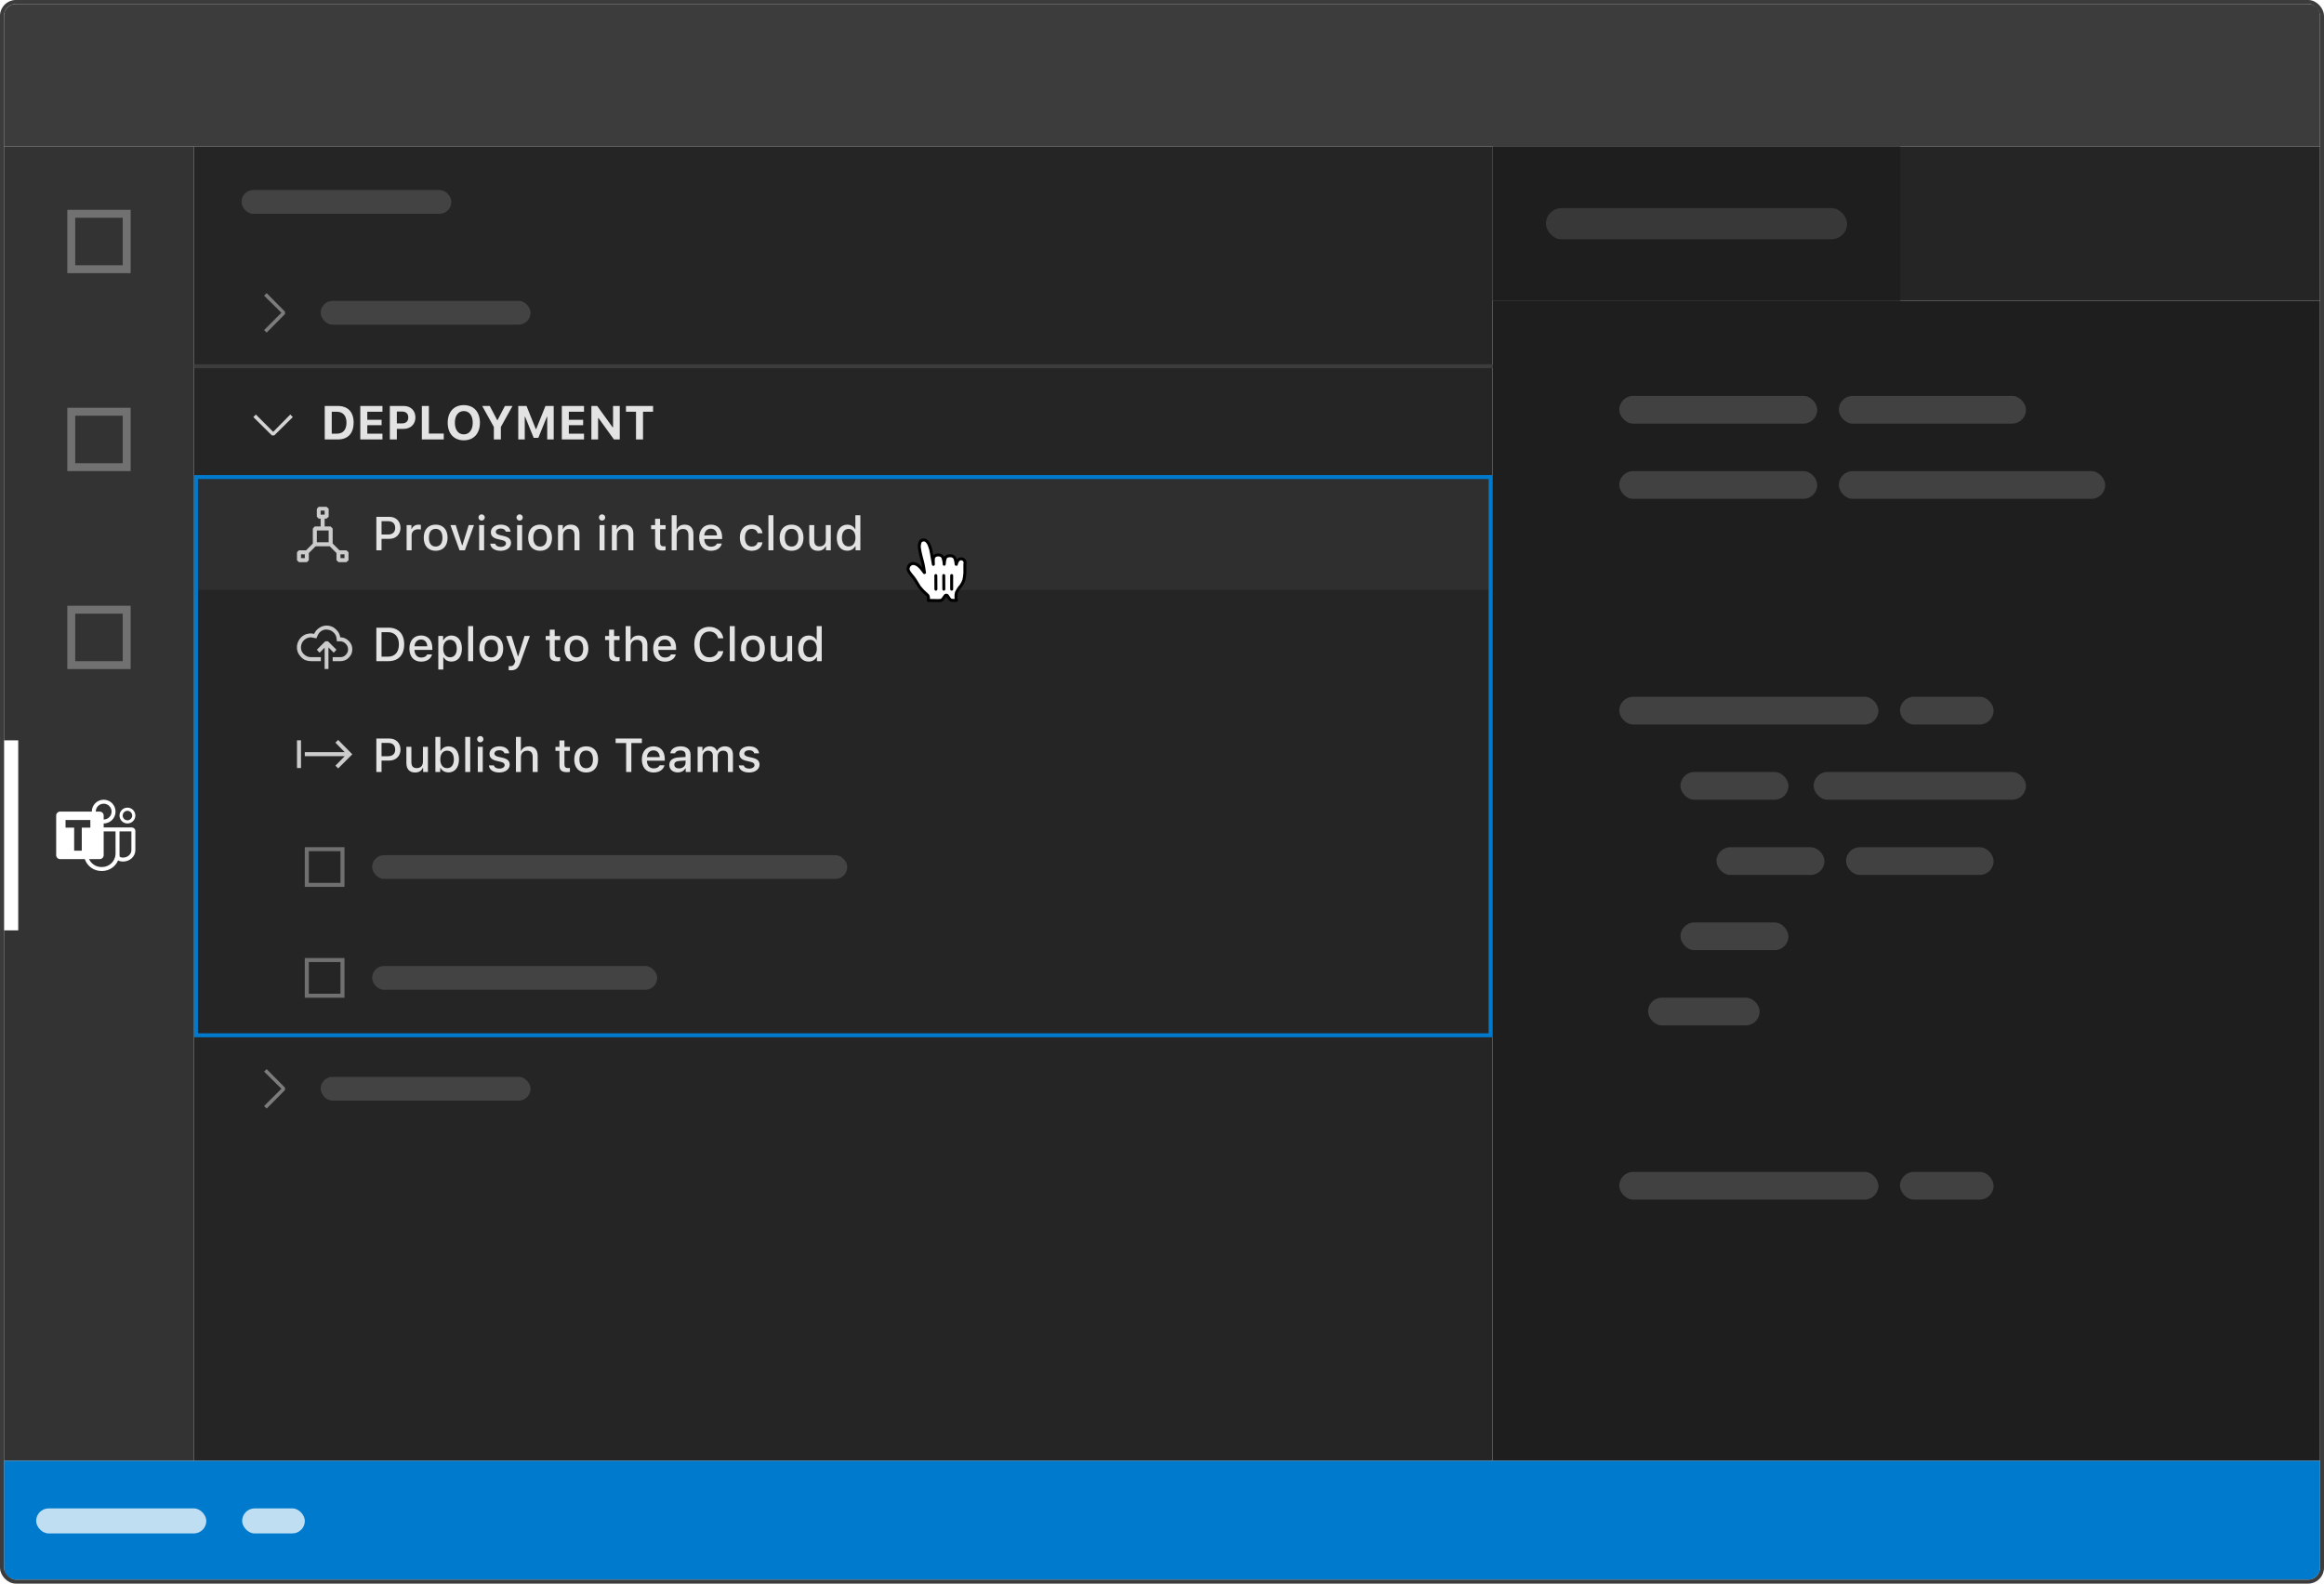 <svg width="587" height="400" viewBox="0 0 587 400" fill="none" xmlns="http://www.w3.org/2000/svg">
<path d="M1 4C1 2.343 2.343 1 4 1H583C584.657 1 586 2.343 586 4V37H1V4Z" fill="#3C3C3C"/>
<rect width="48" height="332" transform="translate(1 37)" fill="#333333"/>
<g opacity="0.5">
<rect x="18" y="54" width="14" height="14" stroke="white" stroke-opacity="0.6" stroke-width="2"/>
</g>
<g opacity="0.5">
<rect x="18" y="104" width="14" height="14" stroke="white" stroke-opacity="0.6" stroke-width="2"/>
</g>
<g opacity="0.5">
<rect x="18" y="154" width="14" height="14" stroke="white" stroke-opacity="0.6" stroke-width="2"/>
</g>
<path fill-rule="evenodd" clip-rule="evenodd" d="M26.187 208V209H33.248C33.766 209 34.187 209.386 34.187 209.861V214.75C34.187 216.335 32.785 217.62 31.056 217.62C30.695 217.62 30.226 217.553 29.831 217.327C29.157 218.899 27.596 220 25.777 220H25.597C23.654 220 22.005 218.744 21.417 217H15.188C14.637 217 14.188 216.55 14.188 216V206C14.188 205.45 14.637 205 15.188 205H23.187C23.187 203.343 24.53 202 26.187 202C27.844 202 29.187 203.343 29.187 205C29.187 206.657 27.844 208 26.187 208ZM28.187 205C28.187 206.103 27.29 207 26.187 207V206C26.187 205.45 25.737 205 25.187 205H24.187C24.187 203.897 25.084 203 26.187 203C27.29 203 28.187 203.897 28.187 205ZM20.655 214.875V209.055H22.819V207.125H16.555V209.055H18.732V214.875H20.655ZM29.187 215.59V215.631C29.185 215.657 29.184 215.685 29.185 215.713C29.12 217.536 27.616 219 25.777 219H25.597C24.219 219 23.03 218.179 22.492 217H25.187C25.737 217 26.187 216.55 26.187 216V210H29.187V215.59ZM33.187 214.75C33.187 215.781 32.231 216.62 31.056 216.62C30.948 216.62 30.472 216.606 30.221 216.381C30.224 216.231 30.212 216.087 30.202 215.958L30.199 215.924L30.195 215.882L30.195 215.882C30.19 215.832 30.186 215.784 30.184 215.74C30.186 215.69 30.187 215.64 30.187 215.59V210H33.187V214.75ZM33.387 206C33.387 206.662 32.849 207.2 32.187 207.2C31.525 207.2 30.987 206.662 30.987 206C30.987 205.338 31.525 204.8 32.187 204.8C32.849 204.8 33.387 205.338 33.387 206ZM32.187 204C33.292 204 34.187 204.896 34.187 206C34.187 207.104 33.292 208 32.187 208C31.083 208 30.187 207.104 30.187 206C30.187 204.896 31.083 204 32.187 204Z" fill="white"/>
<rect x="1.004" y="187" width="3.6" height="48" fill="white"/>
<rect width="328" height="332" transform="translate(49 37)" fill="#252526"/>
<g opacity="0.5">
<rect x="61" y="48" width="53" height="6" rx="3" fill="#616161"/>
</g>
<g opacity="0.5">
<path d="M71.08 79L66.707 74.68L67.347 74.04L71.987 78.733V79.32L67.347 84.013L66.707 83.373L71.08 79Z" fill="#D4D4D4"/>
<rect x="81" y="76" width="53" height="6" rx="3" fill="#616161"/>
</g>
<line x1="49" y1="92.5" x2="377" y2="92.5" stroke="#3C3C3C"/>
<path d="M69 109.08L73.32 104.707L73.96 105.347L69.267 109.987H68.68L63.987 105.347L64.627 104.707L69 109.08Z" fill="#D4D4D4"/>
<path d="M82.025 102.545V111H85.353C87.885 111 89.32 109.453 89.32 106.717C89.32 104.062 87.867 102.545 85.353 102.545H82.025ZM83.795 104.004H85.072C86.607 104.004 87.516 105 87.516 106.746C87.516 108.557 86.637 109.541 85.072 109.541H83.795V104.004ZM96.603 109.541H92.772V107.402H96.387V106.043H92.772V104.004H96.603V102.545H91.002V111H96.603V109.541ZM98.467 102.545V111H100.236V108.334H101.906C103.688 108.334 104.924 107.174 104.924 105.451C104.924 103.705 103.734 102.545 101.994 102.545H98.467ZM100.236 103.951H101.525C102.545 103.951 103.125 104.473 103.125 105.457C103.125 106.418 102.533 106.945 101.52 106.945H100.236V103.951ZM112.084 109.512H108.322V102.545H106.553V111H112.084V109.512ZM117.152 102.328C114.662 102.328 113.08 104.027 113.08 106.77C113.08 109.506 114.639 111.217 117.152 111.217C119.648 111.217 121.219 109.506 121.219 106.77C121.219 104.033 119.643 102.328 117.152 102.328ZM117.152 103.828C118.523 103.828 119.408 104.971 119.408 106.77C119.408 108.562 118.529 109.717 117.152 109.717C115.758 109.717 114.891 108.562 114.891 106.77C114.891 104.971 115.775 103.828 117.152 103.828ZM126.51 111V107.842L129.451 102.545H127.535L125.678 106.102H125.572L123.709 102.545H121.793L124.74 107.842V111H126.51ZM139.857 111V102.545H137.777L135.434 108.375H135.328L132.99 102.545H130.904V111H132.545V105.275H132.639L134.795 110.584H135.973L138.123 105.275H138.217V111H139.857ZM147.51 109.541H143.678V107.402H147.293V106.043H143.678V104.004H147.51V102.545H141.908V111H147.51V109.541ZM151.066 111V105.592H151.172L155.074 111H156.539V102.545H154.846V107.93H154.74L150.85 102.545H149.373V111H151.066ZM162.416 111V104.004H164.953V102.545H158.109V104.004H160.646V111H162.416Z" fill="#E3E3E3"/>
<rect width="326" height="28" transform="translate(50 121)" fill="white" fill-opacity="0.05"/>
<path d="M87.493 139H85.733L84.027 137.293V133.507L83.493 132.973H82V131H82.48L83.013 130.52V128.493L82.48 128.013H80.507L80.027 128.493V130.52L80.507 131H80.987V132.973H79.493L79.013 133.507V137.293L77.307 139H75.493L75.013 139.48V141.507L75.493 141.987H77.52L78 141.507V139.693L79.707 137.987H83.28L84.987 139.693V141.507L85.52 141.987H87.493L88.027 141.507V139.48L87.493 139ZM80.987 128.973H82V129.987H80.987V128.973ZM80.027 133.987H83.013V136.973H80.027V133.987ZM76.987 140.973H76.027V140.013H76.987V140.973ZM87.013 140.973H86V140.013H87.013V140.973Z" fill="#CCCCCC"/>
<path d="M95.061 130.545V139H96.373V136.111H98.33C99.988 136.111 101.16 134.975 101.16 133.346C101.16 131.682 100.023 130.545 98.371 130.545H95.061ZM96.373 131.652H98.025C99.18 131.652 99.818 132.25 99.818 133.346C99.818 134.406 99.156 135.01 98.025 135.01H96.373V131.652ZM102.707 139H103.967V135.197C103.967 134.301 104.641 133.686 105.596 133.686C105.818 133.686 106.193 133.727 106.299 133.756V132.572C106.164 132.543 105.924 132.525 105.736 132.525C104.904 132.525 104.195 132.977 104.014 133.604H103.92V132.637H102.707V139ZM110.043 139.123C111.906 139.123 113.049 137.875 113.049 135.818C113.049 133.762 111.9 132.514 110.043 132.514C108.18 132.514 107.031 133.768 107.031 135.818C107.031 137.875 108.174 139.123 110.043 139.123ZM110.043 138.051C108.947 138.051 108.332 137.236 108.332 135.818C108.332 134.4 108.947 133.58 110.043 133.58C111.133 133.58 111.754 134.4 111.754 135.818C111.754 137.23 111.133 138.051 110.043 138.051ZM119.723 132.637H118.387L116.805 137.711H116.705L115.117 132.637H113.77L116.072 139H117.426L119.723 132.637ZM121.65 131.5C122.09 131.5 122.447 131.143 122.447 130.709C122.447 130.27 122.09 129.912 121.65 129.912C121.211 129.912 120.854 130.27 120.854 130.709C120.854 131.143 121.211 131.5 121.65 131.5ZM121.023 139H122.277V132.637H121.023V139ZM123.982 134.418C123.982 135.361 124.545 135.9 125.758 136.182L126.871 136.445C127.51 136.598 127.809 136.855 127.809 137.254C127.809 137.775 127.252 138.139 126.467 138.139C125.705 138.139 125.236 137.828 125.078 137.33H123.818C123.93 138.438 124.92 139.123 126.438 139.123C127.961 139.123 129.08 138.32 129.08 137.137C129.08 136.211 128.512 135.689 127.299 135.408L126.238 135.162C125.547 134.998 125.225 134.752 125.225 134.359C125.225 133.844 125.758 133.498 126.461 133.498C127.176 133.498 127.633 133.809 127.75 134.283H128.957C128.834 133.182 127.896 132.514 126.461 132.514C125.02 132.514 123.982 133.311 123.982 134.418ZM131.248 131.5C131.688 131.5 132.045 131.143 132.045 130.709C132.045 130.27 131.688 129.912 131.248 129.912C130.809 129.912 130.451 130.27 130.451 130.709C130.451 131.143 130.809 131.5 131.248 131.5ZM130.621 139H131.875V132.637H130.621V139ZM136.422 139.123C138.285 139.123 139.428 137.875 139.428 135.818C139.428 133.762 138.279 132.514 136.422 132.514C134.559 132.514 133.41 133.768 133.41 135.818C133.41 137.875 134.553 139.123 136.422 139.123ZM136.422 138.051C135.326 138.051 134.711 137.236 134.711 135.818C134.711 134.4 135.326 133.58 136.422 133.58C137.512 133.58 138.133 134.4 138.133 135.818C138.133 137.23 137.512 138.051 136.422 138.051ZM140.945 139H142.205V135.268C142.205 134.242 142.797 133.609 143.729 133.609C144.66 133.609 145.105 134.125 145.105 135.18V139H146.365V134.881C146.365 133.363 145.58 132.514 144.156 132.514C143.195 132.514 142.562 132.941 142.252 133.645H142.158V132.637H140.945V139ZM152.072 131.5C152.512 131.5 152.869 131.143 152.869 130.709C152.869 130.27 152.512 129.912 152.072 129.912C151.633 129.912 151.275 130.27 151.275 130.709C151.275 131.143 151.633 131.5 152.072 131.5ZM151.445 139H152.699V132.637H151.445V139ZM154.551 139H155.811V135.268C155.811 134.242 156.402 133.609 157.334 133.609C158.266 133.609 158.711 134.125 158.711 135.18V139H159.971V134.881C159.971 133.363 159.186 132.514 157.762 132.514C156.801 132.514 156.168 132.941 155.857 133.645H155.764V132.637H154.551V139ZM165.473 131.031V132.654H164.459V133.662H165.473V137.324C165.473 138.549 166.029 139.041 167.43 139.041C167.676 139.041 167.91 139.012 168.115 138.977V137.975C167.939 137.992 167.828 138.004 167.635 138.004C167.008 138.004 166.732 137.705 166.732 137.02V133.662H168.115V132.654H166.732V131.031H165.473ZM169.656 139H170.916V135.273C170.916 134.277 171.49 133.615 172.521 133.615C173.412 133.615 173.887 134.137 173.887 135.186V139H175.146V134.887C175.146 133.381 174.309 132.52 172.949 132.52C171.988 132.52 171.314 132.941 171.004 133.65H170.904V130.141H169.656V139ZM181.105 137.295C180.871 137.811 180.35 138.092 179.588 138.092C178.58 138.092 177.93 137.365 177.889 136.211V136.152H182.395V135.719C182.395 133.727 181.322 132.514 179.547 132.514C177.748 132.514 176.605 133.809 176.605 135.83C176.605 137.863 177.725 139.123 179.553 139.123C181.012 139.123 182.043 138.42 182.318 137.295H181.105ZM179.541 133.539C180.473 133.539 181.082 134.213 181.111 135.244H177.889C177.959 134.219 178.609 133.539 179.541 133.539ZM192.59 134.682C192.426 133.445 191.459 132.514 189.859 132.514C188.002 132.514 186.871 133.773 186.871 135.795C186.871 137.857 188.008 139.123 189.865 139.123C191.441 139.123 192.426 138.238 192.59 136.984H191.365C191.201 137.676 190.656 138.051 189.859 138.051C188.811 138.051 188.16 137.201 188.16 135.795C188.16 134.418 188.805 133.586 189.859 133.586C190.703 133.586 191.219 134.061 191.365 134.682H192.59ZM194.09 139H195.35V130.141H194.09V139ZM199.938 139.123C201.801 139.123 202.943 137.875 202.943 135.818C202.943 133.762 201.795 132.514 199.938 132.514C198.074 132.514 196.926 133.768 196.926 135.818C196.926 137.875 198.068 139.123 199.938 139.123ZM199.938 138.051C198.842 138.051 198.227 137.236 198.227 135.818C198.227 134.4 198.842 133.58 199.938 133.58C201.027 133.58 201.648 134.4 201.648 135.818C201.648 137.23 201.027 138.051 199.938 138.051ZM209.84 132.637H208.58V136.369C208.58 137.395 208.023 138.016 207.004 138.016C206.078 138.016 205.662 137.512 205.662 136.457V132.637H204.402V136.768C204.402 138.262 205.188 139.123 206.6 139.123C207.566 139.123 208.217 138.713 208.527 137.992H208.627V139H209.84V132.637ZM214 139.105C214.879 139.105 215.623 138.689 216.004 137.992H216.104V139H217.311V130.141H216.051V133.645H215.957C215.611 132.947 214.873 132.525 214 132.525C212.389 132.525 211.352 133.809 211.352 135.812C211.352 137.828 212.377 139.105 214 139.105ZM214.357 133.604C215.412 133.604 216.074 134.459 216.074 135.818C216.074 137.189 215.418 138.027 214.357 138.027C213.291 138.027 212.652 137.201 212.652 135.818C212.652 134.441 213.297 133.604 214.357 133.604Z" fill="#E3E3E3"/>
<path d="M85.947 160.973H86C86.818 161.009 87.511 161.311 88.08 161.88C88.684 162.449 88.987 163.16 88.987 164.013C88.987 164.831 88.684 165.542 88.08 166.147C87.511 166.716 86.818 167 86 167H84.027V165.987H86C86.533 165.987 86.978 165.791 87.333 165.4C87.724 165.009 87.92 164.547 87.92 164.013C87.92 163.48 87.724 163.018 87.333 162.627C86.978 162.236 86.533 162.022 86 161.987H85.093L84.987 161.133C84.916 160.6 84.667 160.138 84.24 159.747C83.849 159.356 83.369 159.124 82.8 159.053C82.267 158.947 81.751 159.036 81.253 159.32C80.791 159.604 80.453 159.996 80.24 160.493L79.92 161.24L79.067 161.08C78.889 161.044 78.711 161.009 78.533 160.973C77.822 161.009 77.236 161.258 76.773 161.72C76.418 162.076 76.187 162.502 76.08 163C75.973 163.498 76.009 163.978 76.187 164.44C76.4 164.902 76.72 165.276 77.147 165.56C77.573 165.844 78.036 165.987 78.533 165.987H81.04V167H78.533C78.036 167 77.556 166.911 77.093 166.733C76.631 166.52 76.24 166.218 75.92 165.827C75.387 165.258 75.084 164.6 75.013 163.853C74.942 163.071 75.102 162.36 75.493 161.72C75.742 161.293 76.062 160.938 76.453 160.653C76.88 160.333 77.342 160.138 77.84 160.067C78.338 159.96 78.836 159.978 79.333 160.12C79.653 159.409 80.151 158.858 80.827 158.467C81.502 158.076 82.213 157.933 82.96 158.04C83.742 158.147 84.4 158.484 84.933 159.053C85.502 159.587 85.84 160.244 85.947 161.027V160.973ZM84.293 164.867L82.96 163.533V168.973H82V163.587L80.72 164.867L80.027 164.12L82.16 161.987H82.853L84.987 164.12L84.293 164.867Z" fill="#CCCCCC"/>
<path d="M95.061 158.545V167H98.113C100.633 167 102.092 165.441 102.092 162.752C102.092 160.092 100.621 158.545 98.113 158.545H95.061ZM96.373 159.676H97.967C99.719 159.676 100.756 160.818 100.756 162.77C100.756 164.738 99.736 165.869 97.967 165.869H96.373V159.676ZM107.91 165.295C107.676 165.811 107.154 166.092 106.393 166.092C105.385 166.092 104.734 165.365 104.693 164.211V164.152H109.199V163.719C109.199 161.727 108.127 160.514 106.352 160.514C104.553 160.514 103.41 161.809 103.41 163.83C103.41 165.863 104.529 167.123 106.357 167.123C107.816 167.123 108.848 166.42 109.123 165.295H107.91ZM106.346 161.539C107.277 161.539 107.887 162.213 107.916 163.244H104.693C104.764 162.219 105.414 161.539 106.346 161.539ZM114.021 160.525C113.154 160.525 112.404 160.965 112.018 161.691H111.924V160.637H110.711V169.121H111.971V166.039H112.07C112.404 166.713 113.125 167.105 114.033 167.105C115.645 167.105 116.67 165.828 116.67 163.818C116.67 161.797 115.645 160.525 114.021 160.525ZM113.664 166.027C112.609 166.027 111.947 165.178 111.947 163.818C111.947 162.453 112.609 161.604 113.67 161.604C114.736 161.604 115.375 162.436 115.375 163.818C115.375 165.201 114.736 166.027 113.664 166.027ZM118.246 167H119.506V158.141H118.246V167ZM124.094 167.123C125.957 167.123 127.1 165.875 127.1 163.818C127.1 161.762 125.951 160.514 124.094 160.514C122.23 160.514 121.082 161.768 121.082 163.818C121.082 165.875 122.225 167.123 124.094 167.123ZM124.094 166.051C122.998 166.051 122.383 165.236 122.383 163.818C122.383 162.4 122.998 161.58 124.094 161.58C125.184 161.58 125.805 162.4 125.805 163.818C125.805 165.23 125.184 166.051 124.094 166.051ZM129.004 169.309C130.305 169.309 130.908 168.822 131.453 167.293L133.832 160.637H132.496L130.902 165.734H130.803L129.203 160.637H127.832L130.141 167.018L130.047 167.346C129.83 168.02 129.49 168.271 128.893 168.271C128.775 168.271 128.582 168.266 128.482 168.248V169.279C128.6 169.297 128.898 169.309 129.004 169.309ZM138.848 159.031V160.654H137.834V161.662H138.848V165.324C138.848 166.549 139.404 167.041 140.805 167.041C141.051 167.041 141.285 167.012 141.49 166.977V165.975C141.314 165.992 141.203 166.004 141.01 166.004C140.383 166.004 140.107 165.705 140.107 165.02V161.662H141.49V160.654H140.107V159.031H138.848ZM145.598 167.123C147.461 167.123 148.604 165.875 148.604 163.818C148.604 161.762 147.455 160.514 145.598 160.514C143.734 160.514 142.586 161.768 142.586 163.818C142.586 165.875 143.729 167.123 145.598 167.123ZM145.598 166.051C144.502 166.051 143.887 165.236 143.887 163.818C143.887 162.4 144.502 161.58 145.598 161.58C146.688 161.58 147.309 162.4 147.309 163.818C147.309 165.23 146.688 166.051 145.598 166.051ZM153.848 159.031V160.654H152.834V161.662H153.848V165.324C153.848 166.549 154.404 167.041 155.805 167.041C156.051 167.041 156.285 167.012 156.49 166.977V165.975C156.314 165.992 156.203 166.004 156.01 166.004C155.383 166.004 155.107 165.705 155.107 165.02V161.662H156.49V160.654H155.107V159.031H153.848ZM158.031 167H159.291V163.273C159.291 162.277 159.865 161.615 160.896 161.615C161.787 161.615 162.262 162.137 162.262 163.186V167H163.521V162.887C163.521 161.381 162.684 160.52 161.324 160.52C160.363 160.52 159.689 160.941 159.379 161.65H159.279V158.141H158.031V167ZM169.48 165.295C169.246 165.811 168.725 166.092 167.963 166.092C166.955 166.092 166.305 165.365 166.264 164.211V164.152H170.77V163.719C170.77 161.727 169.697 160.514 167.922 160.514C166.123 160.514 164.98 161.809 164.98 163.83C164.98 165.863 166.1 167.123 167.928 167.123C169.387 167.123 170.418 166.42 170.693 165.295H169.48ZM167.916 161.539C168.848 161.539 169.457 162.213 169.486 163.244H166.264C166.334 162.219 166.984 161.539 167.916 161.539ZM179.178 167.205C181.064 167.205 182.453 166.121 182.688 164.475H181.381C181.146 165.436 180.297 166.039 179.178 166.039C177.654 166.039 176.705 164.785 176.705 162.775C176.705 160.766 177.654 159.506 179.172 159.506C180.285 159.506 181.135 160.174 181.381 161.223H182.688C182.477 159.529 181.035 158.34 179.172 158.34C176.822 158.34 175.363 160.039 175.363 162.775C175.363 165.506 176.828 167.205 179.178 167.205ZM184.328 167H185.588V158.141H184.328V167ZM190.176 167.123C192.039 167.123 193.182 165.875 193.182 163.818C193.182 161.762 192.033 160.514 190.176 160.514C188.312 160.514 187.164 161.768 187.164 163.818C187.164 165.875 188.307 167.123 190.176 167.123ZM190.176 166.051C189.08 166.051 188.465 165.236 188.465 163.818C188.465 162.4 189.08 161.58 190.176 161.58C191.266 161.58 191.887 162.4 191.887 163.818C191.887 165.23 191.266 166.051 190.176 166.051ZM200.078 160.637H198.818V164.369C198.818 165.395 198.262 166.016 197.242 166.016C196.316 166.016 195.9 165.512 195.9 164.457V160.637H194.641V164.768C194.641 166.262 195.426 167.123 196.838 167.123C197.805 167.123 198.455 166.713 198.766 165.992H198.865V167H200.078V160.637ZM204.238 167.105C205.117 167.105 205.861 166.689 206.242 165.992H206.342V167H207.549V158.141H206.289V161.645H206.195C205.85 160.947 205.111 160.525 204.238 160.525C202.627 160.525 201.59 161.809 201.59 163.812C201.59 165.828 202.615 167.105 204.238 167.105ZM204.596 161.604C205.65 161.604 206.312 162.459 206.312 163.818C206.312 165.189 205.656 166.027 204.596 166.027C203.529 166.027 202.891 165.201 202.891 163.818C202.891 162.441 203.535 161.604 204.596 161.604Z" fill="#E3E3E3"/>
<path d="M87.067 189.987L84.72 187.587L85.413 186.893L88.987 190.52L85.413 194.093L84.72 193.4L87.067 191H76.987V189.987H87.067ZM75.013 187H76.027V193.987H75.013V187Z" fill="#CCCCCC"/>
<path d="M95.061 186.545V195H96.373V192.111H98.33C99.988 192.111 101.16 190.975 101.16 189.346C101.16 187.682 100.023 186.545 98.371 186.545H95.061ZM96.373 187.652H98.025C99.18 187.652 99.818 188.25 99.818 189.346C99.818 190.406 99.156 191.01 98.025 191.01H96.373V187.652ZM108.086 188.637H106.826V192.369C106.826 193.395 106.27 194.016 105.25 194.016C104.324 194.016 103.908 193.512 103.908 192.457V188.637H102.648V192.768C102.648 194.262 103.434 195.123 104.846 195.123C105.812 195.123 106.463 194.713 106.773 193.992H106.873V195H108.086V188.637ZM113.295 195.105C114.906 195.105 115.932 193.822 115.932 191.818C115.932 189.797 114.912 188.525 113.295 188.525C112.422 188.525 111.672 188.953 111.332 189.645H111.232V186.141H109.973V195H111.186V193.992H111.279C111.66 194.695 112.404 195.105 113.295 195.105ZM112.932 189.604C113.998 189.604 114.637 190.441 114.637 191.818C114.637 193.195 113.998 194.027 112.932 194.027C111.871 194.027 111.215 193.184 111.209 191.818C111.215 190.453 111.877 189.604 112.932 189.604ZM117.508 195H118.768V186.141H117.508V195ZM121.311 187.5C121.75 187.5 122.107 187.143 122.107 186.709C122.107 186.27 121.75 185.912 121.311 185.912C120.871 185.912 120.514 186.27 120.514 186.709C120.514 187.143 120.871 187.5 121.311 187.5ZM120.684 195H121.938V188.637H120.684V195ZM123.643 190.418C123.643 191.361 124.205 191.9 125.418 192.182L126.531 192.445C127.17 192.598 127.469 192.855 127.469 193.254C127.469 193.775 126.912 194.139 126.127 194.139C125.365 194.139 124.896 193.828 124.738 193.33H123.479C123.59 194.438 124.58 195.123 126.098 195.123C127.621 195.123 128.74 194.32 128.74 193.137C128.74 192.211 128.172 191.689 126.959 191.408L125.898 191.162C125.207 190.998 124.885 190.752 124.885 190.359C124.885 189.844 125.418 189.498 126.121 189.498C126.836 189.498 127.293 189.809 127.41 190.283H128.617C128.494 189.182 127.557 188.514 126.121 188.514C124.68 188.514 123.643 189.311 123.643 190.418ZM130.316 195H131.576V191.273C131.576 190.277 132.15 189.615 133.182 189.615C134.072 189.615 134.547 190.137 134.547 191.186V195H135.807V190.887C135.807 189.381 134.969 188.52 133.609 188.52C132.648 188.52 131.975 188.941 131.664 189.65H131.564V186.141H130.316V195ZM141.309 187.031V188.654H140.295V189.662H141.309V193.324C141.309 194.549 141.865 195.041 143.266 195.041C143.512 195.041 143.746 195.012 143.951 194.977V193.975C143.775 193.992 143.664 194.004 143.471 194.004C142.844 194.004 142.568 193.705 142.568 193.02V189.662H143.951V188.654H142.568V187.031H141.309ZM148.059 195.123C149.922 195.123 151.064 193.875 151.064 191.818C151.064 189.762 149.916 188.514 148.059 188.514C146.195 188.514 145.047 189.768 145.047 191.818C145.047 193.875 146.189 195.123 148.059 195.123ZM148.059 194.051C146.963 194.051 146.348 193.236 146.348 191.818C146.348 190.4 146.963 189.58 148.059 189.58C149.148 189.58 149.77 190.4 149.77 191.818C149.77 193.23 149.148 194.051 148.059 194.051ZM159.467 195V187.676H162.121V186.545H155.494V187.676H158.154V195H159.467ZM166.621 193.295C166.387 193.811 165.865 194.092 165.104 194.092C164.096 194.092 163.445 193.365 163.404 192.211V192.152H167.91V191.719C167.91 189.727 166.838 188.514 165.062 188.514C163.264 188.514 162.121 189.809 162.121 191.83C162.121 193.863 163.24 195.123 165.068 195.123C166.527 195.123 167.559 194.42 167.834 193.295H166.621ZM165.057 189.539C165.988 189.539 166.598 190.213 166.627 191.244H163.404C163.475 190.219 164.125 189.539 165.057 189.539ZM171.186 195.105C172.023 195.105 172.721 194.742 173.102 194.098H173.201V195H174.414V190.646C174.414 189.311 173.512 188.514 171.912 188.514C170.465 188.514 169.434 189.211 169.305 190.283H170.523C170.664 189.82 171.15 189.557 171.854 189.557C172.715 189.557 173.16 189.949 173.16 190.646V191.203L171.432 191.309C169.914 191.402 169.059 192.064 169.059 193.207C169.059 194.367 169.955 195.105 171.186 195.105ZM171.508 194.092C170.822 194.092 170.324 193.746 170.324 193.154C170.324 192.574 170.723 192.264 171.602 192.205L173.16 192.1V192.65C173.16 193.471 172.457 194.092 171.508 194.092ZM176.207 195H177.467V191.092C177.467 190.26 178.047 189.609 178.814 189.609C179.564 189.609 180.045 190.061 180.045 190.787V195H181.281V190.975C181.281 190.207 181.814 189.609 182.629 189.609C183.455 189.609 183.865 190.037 183.865 190.916V195H185.125V190.611C185.125 189.287 184.375 188.514 183.086 188.514C182.201 188.514 181.469 188.965 181.146 189.65H181.047C180.766 188.965 180.162 188.514 179.289 188.514C178.439 188.514 177.795 188.936 177.514 189.65H177.42V188.637H176.207V195ZM186.748 190.418C186.748 191.361 187.311 191.9 188.523 192.182L189.637 192.445C190.275 192.598 190.574 192.855 190.574 193.254C190.574 193.775 190.018 194.139 189.232 194.139C188.471 194.139 188.002 193.828 187.844 193.33H186.584C186.695 194.438 187.686 195.123 189.203 195.123C190.727 195.123 191.846 194.32 191.846 193.137C191.846 192.211 191.277 191.689 190.064 191.408L189.004 191.162C188.312 190.998 187.99 190.752 187.99 190.359C187.99 189.844 188.523 189.498 189.227 189.498C189.941 189.498 190.398 189.809 190.516 190.283H191.723C191.6 189.182 190.662 188.514 189.227 188.514C187.785 188.514 186.748 189.311 186.748 190.418Z" fill="#E3E3E3"/>
<path d="M76.987 213.987V224.013H87.013V213.987H76.987ZM86 223H78V215H86V223Z" fill="#707070"/>
<rect x="94" y="216" width="120" height="6" rx="3" fill="#434344"/>
<path d="M76.987 241.987V252.013H87.013V241.987H76.987ZM86 251H78V243H86V251Z" fill="#707070"/>
<rect x="94" y="244" width="72" height="6" rx="3" fill="#434344"/>
<rect x="49.5" y="120.5" width="327" height="141" stroke="#007ACC"/>
<g opacity="0.5">
<path d="M71.08 275L66.707 270.68L67.347 270.04L71.987 274.733V275.32L67.347 280.013L66.707 279.373L71.08 275Z" fill="#D4D4D4"/>
<rect x="81" y="272" width="53" height="6" rx="3" fill="#616161"/>
</g>
<rect width="209" height="39" transform="translate(377 37)" fill="#252526"/>
<rect width="103" height="39" transform="translate(377 37)" fill="#1E1E1E"/>
<rect x="390.475" y="52.57" width="76.052" height="7.86" rx="3.93" fill="white" fill-opacity="0.12"/>
<rect x="377" y="76" width="209" height="293" fill="#1E1E1E"/>
<rect x="409" y="100" width="50" height="7" rx="3.5" fill="white" fill-opacity="0.16"/>
<rect x="409" y="119" width="50" height="7" rx="3.5" fill="white" fill-opacity="0.16"/>
<rect x="409" y="176" width="65.454" height="7" rx="3.5" fill="white" fill-opacity="0.16"/>
<rect x="479.909" y="176" width="23.636" height="7" rx="3.5" fill="white" fill-opacity="0.16"/>
<rect x="409" y="296" width="65.454" height="7" rx="3.5" fill="white" fill-opacity="0.16"/>
<rect x="479.909" y="296" width="23.636" height="7" rx="3.5" fill="white" fill-opacity="0.16"/>
<rect x="424.455" y="195" width="27.273" height="7" rx="3.5" fill="white" fill-opacity="0.16"/>
<rect x="433.546" y="214" width="27.273" height="7" rx="3.5" fill="white" fill-opacity="0.16"/>
<rect x="466.272" y="214" width="37.273" height="7" rx="3.5" fill="white" fill-opacity="0.16"/>
<rect x="424.455" y="233" width="27.273" height="7" rx="3.5" fill="white" fill-opacity="0.16"/>
<rect x="416.272" y="252" width="28.182" height="7" rx="3.5" fill="white" fill-opacity="0.16"/>
<rect x="464.455" y="100" width="47.273" height="7" rx="3.5" fill="white" fill-opacity="0.16"/>
<rect x="464.455" y="119" width="67.273" height="7" rx="3.5" fill="white" fill-opacity="0.16"/>
<rect x="458.091" y="195" width="53.636" height="7" rx="3.5" fill="white" fill-opacity="0.16"/>
<path d="M1 369H586V396C586 397.657 584.657 399 583 399H4C2.343 399 1 397.657 1 396V369Z" fill="#007ACC"/>
<rect opacity="0.75" x="9.128" y="381" width="42.983" height="6.329" rx="3.164" fill="white"/>
<rect opacity="0.75" x="61.162" y="381" width="15.836" height="6.329" rx="3.164" fill="white"/>
<g filter="url(#filter0_d_132_96175)">
<path d="M232.27 147.28C231.99 146.92 231.64 146.19 231.03 145.28C230.68 144.78 229.82 143.83 229.56 143.34C229.372 143.042 229.318 142.68 229.41 142.34C229.567 141.694 230.179 141.266 230.84 141.34C231.351 141.443 231.82 141.693 232.19 142.06C232.448 142.303 232.686 142.568 232.9 142.85C233.06 143.05 233.1 143.13 233.28 143.36C233.46 143.59 233.58 143.82 233.49 143.48C233.42 142.98 233.3 142.14 233.13 141.39C233 140.82 232.97 140.73 232.85 140.3C232.73 139.87 232.66 139.51 232.53 139.02C232.411 138.539 232.318 138.051 232.25 137.56C232.124 136.932 232.216 136.279 232.51 135.71C232.859 135.382 233.372 135.295 233.81 135.49C234.25 135.816 234.579 136.27 234.75 136.79C235.012 137.431 235.187 138.103 235.27 138.79C235.43 139.79 235.74 141.25 235.75 141.55C235.75 141.18 235.68 140.4 235.75 140.05C235.819 139.685 236.073 139.382 236.42 139.25C236.718 139.159 237.033 139.138 237.34 139.19C237.65 139.255 237.925 139.433 238.11 139.69C238.342 140.274 238.47 140.893 238.49 141.52C238.517 140.971 238.611 140.427 238.77 139.9C238.937 139.665 239.181 139.495 239.46 139.42C239.79 139.36 240.129 139.36 240.46 139.42C240.731 139.511 240.968 139.682 241.14 139.91C241.352 140.441 241.48 141.001 241.52 141.57C241.52 141.71 241.59 141.18 241.81 140.83C241.924 140.491 242.211 140.238 242.562 140.167C242.913 140.097 243.275 140.219 243.512 140.487C243.749 140.756 243.824 141.131 243.71 141.47C243.71 142.12 243.71 142.09 243.71 142.53C243.71 142.97 243.71 143.36 243.71 143.73C243.673 144.315 243.593 144.897 243.47 145.47C243.296 145.977 243.054 146.458 242.75 146.9C242.264 147.44 241.863 148.05 241.56 148.71C241.485 149.038 241.451 149.374 241.46 149.71C241.459 150.021 241.499 150.33 241.58 150.63C241.171 150.673 240.759 150.673 240.35 150.63C239.96 150.57 239.48 149.79 239.35 149.55C239.286 149.421 239.154 149.34 239.01 149.34C238.866 149.34 238.734 149.421 238.67 149.55C238.45 149.93 237.96 150.62 237.62 150.66C236.95 150.74 235.57 150.66 234.48 150.66C234.48 150.66 234.66 149.66 234.25 149.3C233.84 148.94 233.42 148.52 233.11 148.24L232.27 147.28Z" fill="white"/>
<path fill-rule="evenodd" clip-rule="evenodd" d="M244.084 143.753C244.085 143.165 244.085 143.165 244.085 142.53V141.527C244.212 141.077 244.104 140.592 243.793 140.239C243.468 139.87 242.97 139.703 242.488 139.8C242.159 139.866 241.871 140.048 241.672 140.305C241.619 140.124 241.558 139.946 241.488 139.771C241.222 139.395 240.922 139.179 240.579 139.064C240.152 138.983 239.767 138.983 239.392 139.051C239.017 139.151 238.71 139.357 238.493 139.643C238.482 139.612 238.47 139.582 238.458 139.552C238.174 139.138 237.818 138.907 237.416 138.823C237.037 138.759 236.663 138.783 236.31 138.892C236.082 138.978 235.887 139.111 235.733 139.279C235.696 139.072 235.666 138.893 235.64 138.731C235.555 138.025 235.371 137.319 235.097 136.648C234.911 136.079 234.536 135.56 234.032 135.188C233.386 134.891 232.712 135.005 232.253 135.437L232.177 135.538C231.843 136.183 231.739 136.922 231.882 137.634C231.948 138.116 232.044 138.616 232.166 139.11C232.222 139.323 232.222 139.324 232.342 139.825L232.373 139.954C232.414 140.122 232.449 140.26 232.488 140.401C232.556 140.64 232.582 140.733 232.604 140.816L232.617 140.865C232.659 141.021 232.699 141.188 232.764 141.473C232.824 141.736 232.876 142.001 232.927 142.288C232.776 142.114 232.616 141.946 232.447 141.787C232.032 141.375 231.496 141.089 230.914 140.972C230.033 140.872 229.247 141.422 229.045 142.252C228.929 142.683 228.999 143.153 229.242 143.54C229.358 143.759 229.581 144.061 229.979 144.554L230.04 144.63C230.502 145.2 230.585 145.302 230.662 145.409C230.68 145.435 230.699 145.461 230.722 145.495C230.867 145.711 231.121 146.13 231.366 146.533C231.639 146.985 231.902 147.417 231.987 147.527L232.827 148.487C232.937 148.589 233.229 148.865 233.429 149.054C233.528 149.147 233.604 149.22 233.625 149.239C233.722 149.33 233.811 149.411 233.897 149.488C233.923 149.512 233.936 149.523 233.949 149.535C233.963 149.547 233.976 149.559 234.002 149.582C234.062 149.634 234.112 149.766 234.133 149.957C234.151 150.12 234.146 150.301 234.127 150.476C234.12 150.533 234.114 150.574 234.111 150.594C234.069 150.824 234.246 151.035 234.48 151.035C234.749 151.035 235.027 151.039 235.468 151.049L235.621 151.053C236.817 151.08 237.266 151.08 237.664 151.032C238.119 150.979 238.603 150.413 239.014 149.718C239.363 150.363 239.812 150.927 240.293 151.001C240.745 151.049 241.184 151.049 241.619 151.003C241.848 150.979 242.002 150.755 241.942 150.533C241.87 150.265 241.834 149.989 241.835 149.711C241.827 149.396 241.857 149.091 241.925 148.794C242.188 148.241 242.568 147.663 243.028 147.151C243.382 146.643 243.639 146.131 243.824 145.592C243.964 144.957 244.046 144.357 244.084 143.753ZM234.001 148.563C233.806 148.378 233.465 148.056 233.361 147.962L232.561 147.043C232.502 146.964 232.312 146.649 232.09 146.282C231.828 145.847 231.521 145.34 231.341 145.071C231.258 144.952 231.155 144.817 231.014 144.641C230.96 144.573 230.921 144.525 230.823 144.404L230.623 144.158L230.562 144.083C230.198 143.631 229.989 143.349 229.891 143.164C229.745 142.931 229.707 142.676 229.772 142.438C229.886 141.966 230.325 141.66 230.798 141.713C231.205 141.796 231.608 142.011 231.925 142.326C232.176 142.562 232.399 142.811 232.601 143.077C232.663 143.155 232.703 143.208 232.765 143.295C232.871 143.444 232.902 143.485 232.984 143.591C232.99 143.599 233.006 143.62 233.027 143.649C233.085 143.727 233.181 143.857 233.213 143.891C233.252 143.941 233.252 143.941 233.452 144.023C233.88 143.865 233.882 143.861 233.894 143.66C233.899 143.581 233.886 143.511 233.852 143.384C233.738 142.549 233.637 141.93 233.495 141.307C233.428 141.014 233.386 140.838 233.342 140.673L233.328 140.62C233.305 140.533 233.277 140.436 233.211 140.199C233.174 140.068 233.141 139.937 233.102 139.777L233.071 139.651C232.95 139.142 232.949 139.14 232.892 138.924C232.778 138.462 232.687 137.987 232.621 137.509C232.513 136.965 232.581 136.422 232.812 135.943C233.049 135.752 233.375 135.707 233.657 135.833C233.965 136.071 234.247 136.461 234.393 136.907C234.652 137.541 234.818 138.181 234.897 138.835C234.941 139.108 234.993 139.405 235.063 139.784L235.094 139.952C235.369 141.424 235.371 141.435 235.375 141.563C235.391 142.054 236.125 142.042 236.125 141.55C236.125 141.442 236.123 141.384 236.109 141.059C236.103 140.93 236.101 140.876 236.099 140.801C236.088 140.469 236.093 140.243 236.117 140.124C236.163 139.883 236.328 139.686 236.553 139.6C236.772 139.534 237.028 139.518 237.277 139.56C237.481 139.603 237.675 139.728 237.806 139.909C237.977 140.372 238.096 140.948 238.115 141.532C238.13 142.012 238.841 142.018 238.864 141.538C238.888 141.042 238.971 140.549 239.11 140.072C239.224 139.931 239.381 139.83 239.557 139.782C239.813 139.737 240.106 139.737 240.392 139.789C240.54 139.842 240.714 139.968 240.84 140.135C240.989 140.543 241.108 141.065 241.146 141.596C241.143 141.596 241.141 141.595 241.14 141.596C241.134 141.599 241.15 141.635 241.243 141.843C241.624 141.909 241.74 141.93 241.795 141.881C241.819 141.86 241.832 141.825 241.851 141.776L241.851 141.776C241.876 141.723 241.876 141.723 241.884 141.701C241.893 141.674 241.903 141.637 241.92 141.571C241.957 141.43 241.991 141.32 242.036 141.212C242.065 141.141 242.096 141.08 242.127 141.03C242.237 140.737 242.416 140.579 242.636 140.535C242.856 140.491 243.082 140.567 243.23 140.735C243.379 140.903 243.426 141.138 243.354 141.35L243.335 141.47V143.73C243.3 144.273 243.222 144.836 243.103 145.391C242.952 145.823 242.725 146.274 242.441 146.688C241.96 147.217 241.538 147.859 241.219 148.553C241.112 148.985 241.075 149.352 241.085 149.72C241.084 149.906 241.098 150.096 241.126 150.285C240.88 150.292 240.634 150.283 240.389 150.257C240.267 150.238 239.896 149.771 239.679 149.371C239.557 149.127 239.296 148.965 239.01 148.965C238.723 148.965 238.462 149.127 238.334 149.383C238.086 149.81 237.689 150.274 237.576 150.288C237.229 150.329 236.786 150.329 235.638 150.303L235.485 150.299C235.249 150.294 235.06 150.291 234.892 150.288C234.897 150.15 234.894 150.011 234.879 149.876C234.839 149.515 234.726 149.219 234.497 149.018C234.472 148.997 234.46 148.986 234.448 148.975C234.435 148.963 234.423 148.952 234.397 148.93C234.316 148.857 234.231 148.778 234.137 148.691C234.122 148.677 234.071 148.629 234.001 148.563Z" fill="black"/>
<path d="M240.75 147.826V144.374C240.75 144.167 240.582 144 240.375 144C240.168 144 240 144.167 240 144.374V147.826C240 148.033 240.168 148.2 240.375 148.2C240.582 148.2 240.75 148.033 240.75 147.826Z" fill="black"/>
<path d="M238.77 147.825L238.75 144.371C238.749 144.165 238.58 143.999 238.373 144C238.166 144.001 237.999 144.169 238 144.375L238.02 147.829C238.021 148.035 238.19 148.201 238.397 148.2C238.604 148.199 238.771 148.031 238.77 147.825Z" fill="black"/>
<path d="M236 144.379L236.02 147.825C236.021 148.033 236.19 148.201 236.397 148.2C236.604 148.199 236.771 148.029 236.77 147.821L236.75 144.375C236.749 144.167 236.58 143.999 236.373 144C236.166 144.001 235.999 144.171 236 144.379Z" fill="black"/>
</g>
<rect x="0.5" y="0.5" width="586" height="399" rx="3.5" stroke="#3C3C3C"/>
<defs>
<filter id="filter0_d_132_96175" x="228.19" y="135.022" width="16.747" height="17.849" filterUnits="userSpaceOnUse" color-interpolation-filters="sRGB">
<feFlood flood-opacity="0" result="BackgroundImageFix"/>
<feColorMatrix in="SourceAlpha" type="matrix" values="0 0 0 0 0 0 0 0 0 0 0 0 0 0 0 0 0 0 127 0" result="hardAlpha"/>
<feOffset dy="1"/>
<feGaussianBlur stdDeviation="0.4"/>
<feColorMatrix type="matrix" values="0 0 0 0 0 0 0 0 0 0 0 0 0 0 0 0 0 0 0.5 0"/>
<feBlend mode="normal" in2="BackgroundImageFix" result="effect1_dropShadow_132_96175"/>
<feBlend mode="normal" in="SourceGraphic" in2="effect1_dropShadow_132_96175" result="shape"/>
</filter>
</defs>
</svg>
